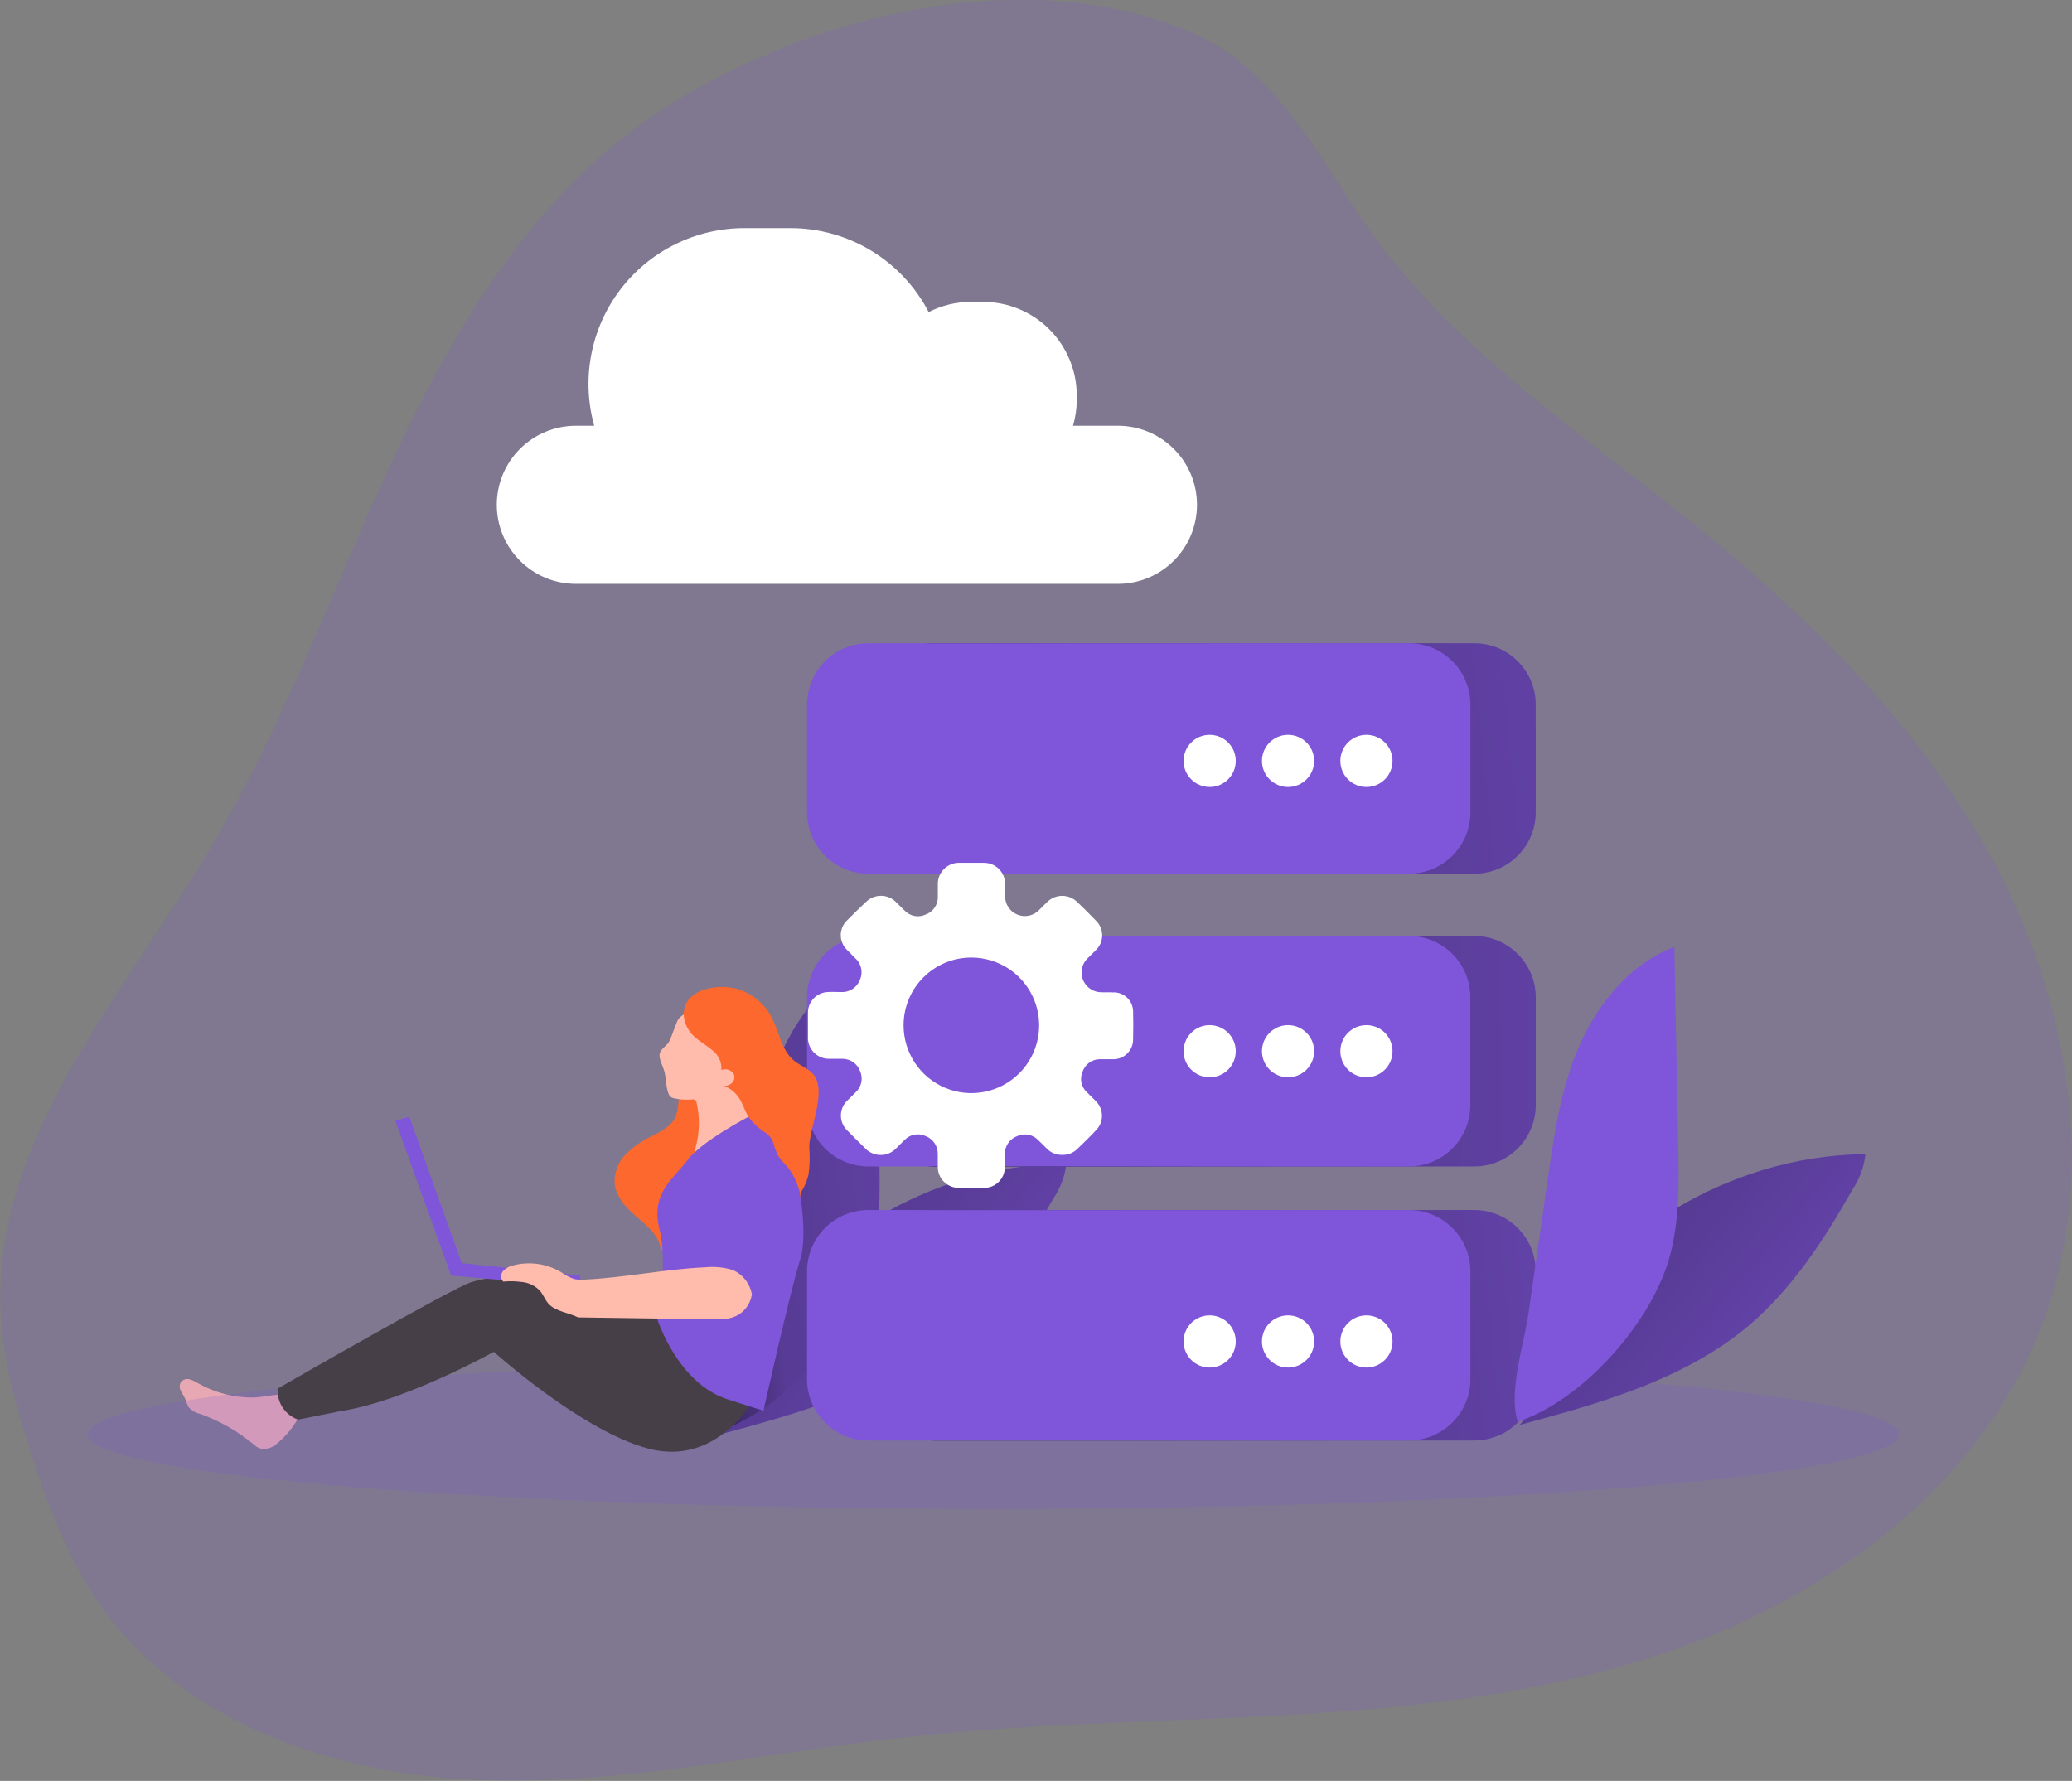 <svg width="356" height="306" viewBox="0 0 356 306" fill="none" xmlns="http://www.w3.org/2000/svg">
<rect x="0" y="0" width="356" height="306" fill="#808080" stroke="none"/>
<path d="M34.017 237.67C33.564 237.369 33.068 237.14 32.545 236.991C32.28 236.925 32.001 236.934 31.741 237.018C31.481 237.102 31.25 237.257 31.074 237.466C30.946 237.701 30.879 237.964 30.879 238.23C30.879 238.497 30.946 238.76 31.074 238.994C31.3 239.481 31.628 239.911 31.843 240.398C31.982 240.87 32.164 241.329 32.387 241.768C32.905 242.358 33.6 242.766 34.367 242.933C37.736 244.134 40.867 245.919 43.615 248.208C43.868 248.447 44.154 248.649 44.464 248.808C44.967 248.962 45.501 248.986 46.016 248.877C46.53 248.768 47.009 248.53 47.407 248.185C49.184 246.774 50.62 244.978 51.606 242.933C51.74 242.722 51.821 242.481 51.843 242.232C51.829 242.005 51.755 241.786 51.628 241.598C49.727 238.361 46.365 240.126 43.411 240.126C40.119 240.143 36.88 239.296 34.017 237.67Z" fill="#FFBBAB"/>
<path opacity="0.18" d="M102.254 27.73C68.785 58.291 59.47 106.565 36.334 145.444C21.111 171.058 -1.255 195.733 0.115 225.501C0.5 233.832 2.797 241.947 5.378 249.882C8.309 258.88 11.694 267.856 17.104 275.62C31.184 295.835 57.07 304.777 81.688 305.818C106.306 306.86 130.642 301.291 155.124 298.541C171.287 296.73 187.552 296.152 203.794 295.485C232.193 294.353 261.032 292.779 287.858 283.374C314.683 273.968 339.629 255.484 350.269 229.135C360.682 203.339 355.928 173.22 342.878 148.67C329.827 124.12 309.216 104.403 287.416 87.153C270.076 73.435 251.751 60.724 237.988 43.158C228.265 30.707 221.01 13.208 205.956 6.157C173.89 -8.772 126.906 5.24 102.254 27.73Z" fill="#7F56D9"/>
<path opacity="0.18" d="M170.678 259.266C256.631 259.266 326.31 253.53 326.31 246.453C326.31 239.377 256.631 233.641 170.678 233.641C84.725 233.641 15.047 239.377 15.047 246.453C15.047 253.53 84.725 259.266 170.678 259.266Z" fill="#7F56D9"/>
<path d="M183.228 199.922C182.974 202.09 182.197 204.165 180.964 205.966C176.119 214.534 170.686 222.944 163.171 229.328C152.124 238.677 137.659 242.695 123.691 246.476C124.948 245.864 126.442 239.424 126.996 238.009C128.128 235.236 129.09 232.44 130.132 229.656C131.773 225.253 135.225 221.733 138.575 218.473C146.169 211.138 155.393 205.707 165.491 202.627C171.245 200.888 177.217 199.977 183.228 199.922V199.922Z" fill="#7F56D9"/>
<path d="M183.228 199.922C182.974 202.09 182.197 204.165 180.964 205.966C176.119 214.534 170.686 222.944 163.171 229.328C152.124 238.677 137.659 242.695 123.691 246.476C124.948 245.864 126.442 239.424 126.996 238.009C128.128 235.236 129.09 232.44 130.132 229.656C131.773 225.253 135.225 221.733 138.575 218.473C146.169 211.138 155.393 205.707 165.491 202.627C171.245 200.888 177.217 199.977 183.228 199.922V199.922Z" fill="url(#paint0_linear_39_102108)"/>
<path d="M128.596 204.687C129.728 196.764 130.86 188.637 134.108 181.257C137.356 173.878 142.88 167.098 150.407 164.336C150.633 175.753 150.856 187.166 151.075 198.575C151.199 205.174 151.312 211.897 149.422 218.213C146.106 229.282 134.583 242.276 123.491 245.932C121.85 240.612 124.623 232.554 125.393 227.03L128.596 204.687Z" fill="#7F56D9"/>
<path d="M128.596 204.687C129.728 196.764 130.86 188.637 134.108 181.257C137.356 173.878 142.88 167.098 150.407 164.336C150.633 175.753 150.856 187.166 151.075 198.575C151.199 205.174 151.312 211.897 149.422 218.213C146.106 229.282 134.583 242.276 123.491 245.932C121.85 240.612 124.623 232.554 125.393 227.03L128.596 204.687Z" fill="url(#paint1_linear_39_102108)"/>
<path d="M160.433 247.506H253.314C259.14 247.506 263.863 242.783 263.863 236.957V218.462C263.863 212.636 259.14 207.913 253.314 207.913H160.433C154.607 207.913 149.884 212.636 149.884 218.462V236.957C149.884 242.783 154.607 247.506 160.433 247.506Z" fill="#7F56D9"/>
<path d="M160.433 200.42H253.314C259.14 200.42 263.863 195.697 263.863 189.871V171.376C263.863 165.55 259.14 160.827 253.314 160.827H160.433C154.607 160.827 149.884 165.55 149.884 171.376V189.871C149.884 195.697 154.607 200.42 160.433 200.42Z" fill="#7F56D9"/>
<path d="M160.433 247.506H253.314C259.14 247.506 263.863 242.783 263.863 236.957V218.462C263.863 212.636 259.14 207.913 253.314 207.913H160.433C154.607 207.913 149.884 212.636 149.884 218.462V236.957C149.884 242.783 154.607 247.506 160.433 247.506Z" fill="url(#paint2_linear_39_102108)"/>
<path d="M160.433 200.42H253.314C259.14 200.42 263.863 195.697 263.863 189.871V171.376C263.863 165.55 259.14 160.827 253.314 160.827H160.433C154.607 160.827 149.884 165.55 149.884 171.376V189.871C149.884 195.697 154.607 200.42 160.433 200.42Z" fill="url(#paint3_linear_39_102108)"/>
<path d="M149.207 247.506H242.088C247.914 247.506 252.637 242.783 252.637 236.957V218.462C252.637 212.636 247.914 207.913 242.088 207.913H149.207C143.381 207.913 138.658 212.636 138.658 218.462V236.957C138.658 242.783 143.381 247.506 149.207 247.506Z" fill="#7F56D9"/>
<path d="M138.656 171.365V189.871C138.655 191.257 138.927 192.63 139.456 193.91C139.986 195.191 140.763 196.354 141.743 197.334C142.723 198.314 143.886 199.091 145.167 199.62C146.447 200.15 147.82 200.422 149.205 200.42H242.086C243.471 200.42 244.842 200.147 246.121 199.617C247.401 199.087 248.563 198.31 249.541 197.33C250.52 196.35 251.296 195.187 251.825 193.907C252.354 192.628 252.625 191.256 252.624 189.871V171.365C252.625 169.981 252.354 168.609 251.825 167.329C251.296 166.05 250.52 164.887 249.541 163.907C248.563 162.927 247.401 162.15 246.121 161.62C244.842 161.089 243.471 160.816 242.086 160.816H149.205C146.407 160.816 143.724 161.928 141.746 163.906C139.768 165.884 138.656 168.568 138.656 171.365V171.365Z" fill="#7F56D9"/>
<path d="M160.433 150.119H253.314C259.14 150.119 263.863 145.396 263.863 139.57V121.075C263.863 115.249 259.14 110.526 253.314 110.526L160.433 110.526C154.607 110.526 149.884 115.249 149.884 121.075V139.57C149.884 145.396 154.607 150.119 160.433 150.119Z" fill="#7F56D9"/>
<path d="M160.433 150.119H253.314C259.14 150.119 263.863 145.396 263.863 139.57V121.075C263.863 115.249 259.14 110.526 253.314 110.526L160.433 110.526C154.607 110.526 149.884 115.249 149.884 121.075V139.57C149.884 145.396 154.607 150.119 160.433 150.119Z" fill="url(#paint4_linear_39_102108)"/>
<path d="M149.207 150.119H242.088C247.914 150.119 252.637 145.396 252.637 139.57V121.075C252.637 115.249 247.914 110.526 242.088 110.526L149.207 110.526C143.381 110.526 138.658 115.249 138.658 121.075V139.57C138.658 145.396 143.381 150.119 149.207 150.119Z" fill="#7F56D9"/>
<path d="M234.775 135.224C237.251 135.224 239.257 133.217 239.257 130.742C239.257 128.267 237.251 126.26 234.775 126.26C232.3 126.26 230.293 128.267 230.293 130.742C230.293 133.217 232.3 135.224 234.775 135.224Z" fill="white"/>
<path d="M221.306 135.224C223.782 135.224 225.789 133.217 225.789 130.742C225.789 128.267 223.782 126.26 221.306 126.26C218.831 126.26 216.824 128.267 216.824 130.742C216.824 133.217 218.831 135.224 221.306 135.224Z" fill="white"/>
<path d="M207.838 135.224C210.313 135.224 212.32 133.217 212.32 130.742C212.32 128.267 210.313 126.26 207.838 126.26C205.362 126.26 203.355 128.267 203.355 130.742C203.355 133.217 205.362 135.224 207.838 135.224Z" fill="white"/>
<path d="M234.775 185.105C237.251 185.105 239.257 183.098 239.257 180.623C239.257 178.147 237.251 176.141 234.775 176.141C232.3 176.141 230.293 178.147 230.293 180.623C230.293 183.098 232.3 185.105 234.775 185.105Z" fill="white"/>
<path d="M221.306 185.105C223.782 185.105 225.789 183.098 225.789 180.623C225.789 178.147 223.782 176.141 221.306 176.141C218.831 176.141 216.824 178.147 216.824 180.623C216.824 183.098 218.831 185.105 221.306 185.105Z" fill="white"/>
<path d="M207.838 185.105C210.313 185.105 212.32 183.098 212.32 180.623C212.32 178.147 210.313 176.141 207.838 176.141C205.362 176.141 203.355 178.147 203.355 180.623C203.355 183.098 205.362 185.105 207.838 185.105Z" fill="white"/>
<path d="M234.775 234.976C237.251 234.976 239.257 232.969 239.257 230.494C239.257 228.018 237.251 226.012 234.775 226.012C232.3 226.012 230.293 228.018 230.293 230.494C230.293 232.969 232.3 234.976 234.775 234.976Z" fill="white"/>
<path d="M221.306 234.976C223.782 234.976 225.789 232.969 225.789 230.494C225.789 228.018 223.782 226.012 221.306 226.012C218.831 226.012 216.824 228.018 216.824 230.494C216.824 232.969 218.831 234.976 221.306 234.976Z" fill="white"/>
<path d="M207.838 234.976C210.313 234.976 212.32 232.969 212.32 230.494C212.32 228.018 210.313 226.012 207.838 226.012C205.362 226.012 203.355 228.018 203.355 230.494C203.355 232.969 205.362 234.976 207.838 234.976Z" fill="white"/>
<path d="M320.503 198.303C320.275 200.466 319.521 202.541 318.308 204.347C313.463 212.915 308.019 221.325 300.515 227.72C289.468 237.058 275.002 241.087 261.035 244.856C262.28 244.256 263.786 237.816 264.34 236.401C265.472 233.628 266.434 230.833 267.464 228.048C269.105 223.645 272.558 220.125 275.919 216.865C283.514 209.539 292.738 204.12 302.835 201.053C308.564 199.303 314.513 198.377 320.503 198.303Z" fill="#7F56D9"/>
<path d="M320.503 198.303C320.275 200.466 319.521 202.541 318.308 204.347C313.463 212.915 308.019 221.325 300.515 227.72C289.468 237.058 275.002 241.087 261.035 244.856C262.28 244.256 263.786 237.816 264.34 236.401C265.472 233.628 266.434 230.833 267.464 228.048C269.105 223.645 272.558 220.125 275.919 216.865C283.514 209.539 292.738 204.12 302.835 201.053C308.564 199.303 314.513 198.377 320.503 198.303Z" fill="url(#paint5_linear_39_102108)"/>
<path d="M265.854 203.103C266.986 195.18 268.118 187.053 271.366 179.673C274.615 172.294 280.127 165.559 287.676 162.695C287.903 174.105 288.125 185.518 288.344 196.934C288.469 203.533 288.582 210.245 286.692 216.572C283.364 227.642 271.853 240.636 260.761 244.292C259.119 238.972 261.892 230.913 262.662 225.389L265.854 203.103Z" fill="#7F56D9"/>
<path d="M182.492 198.439C182.017 198.449 181.545 198.365 181.104 198.19C180.663 198.015 180.261 197.753 179.922 197.42C179.413 196.933 178.938 196.413 178.417 195.937C177.959 195.443 177.356 195.107 176.694 194.979C176.033 194.851 175.348 194.937 174.738 195.224C174.108 195.462 173.567 195.891 173.191 196.451C172.816 197.011 172.625 197.674 172.645 198.348C172.645 199.107 172.645 199.854 172.645 200.612C172.637 201.081 172.537 201.543 172.35 201.973C172.163 202.403 171.893 202.792 171.556 203.117C171.218 203.442 170.819 203.697 170.383 203.867C169.946 204.038 169.48 204.12 169.011 204.11H164.789C164.309 204.117 163.831 204.029 163.385 203.849C162.939 203.67 162.533 203.403 162.191 203.064C161.85 202.726 161.579 202.323 161.396 201.878C161.212 201.434 161.119 200.957 161.122 200.476C161.122 199.729 161.122 198.971 161.122 198.213C161.121 197.551 160.917 196.906 160.536 196.365C160.155 195.824 159.617 195.414 158.994 195.19C158.403 194.92 157.742 194.84 157.103 194.962C156.464 195.083 155.879 195.401 155.429 195.87C154.919 196.345 154.444 196.866 153.935 197.352C153.593 197.701 153.186 197.978 152.736 198.167C152.286 198.356 151.803 198.454 151.314 198.454C150.826 198.454 150.343 198.356 149.893 198.167C149.443 197.978 149.036 197.701 148.694 197.352C147.664 196.334 146.623 195.315 145.604 194.274C145.248 193.941 144.964 193.539 144.77 193.092C144.576 192.645 144.476 192.163 144.476 191.676C144.476 191.189 144.576 190.707 144.77 190.26C144.964 189.813 145.248 189.411 145.604 189.078C146.08 188.592 146.589 188.128 147.053 187.641C147.527 187.194 147.852 186.612 147.984 185.974C148.116 185.336 148.047 184.673 147.789 184.075C147.57 183.451 147.163 182.909 146.624 182.524C146.085 182.139 145.44 181.93 144.778 181.925C144.031 181.925 143.273 181.925 142.514 181.925C142.013 181.939 141.515 181.848 141.051 181.658C140.588 181.468 140.169 181.183 139.821 180.822C139.474 180.461 139.206 180.031 139.034 179.56C138.863 179.089 138.791 178.588 138.824 178.088C138.824 176.764 138.824 175.428 138.824 174.092C138.796 173.171 139.13 172.275 139.754 171.596C140.378 170.917 141.243 170.509 142.163 170.459C142.933 170.391 143.714 170.459 144.495 170.459C145.192 170.5 145.883 170.318 146.469 169.94C147.055 169.561 147.506 169.006 147.755 168.354C148.036 167.713 148.102 166.998 147.943 166.317C147.784 165.635 147.408 165.023 146.872 164.573C146.419 164.109 145.944 163.657 145.491 163.181C145.162 162.854 144.901 162.465 144.723 162.037C144.545 161.609 144.453 161.149 144.453 160.685C144.453 160.222 144.545 159.762 144.723 159.334C144.901 158.906 145.162 158.517 145.491 158.19C146.623 157.058 147.755 155.926 148.887 154.885C149.572 154.252 150.474 153.907 151.407 153.919C152.34 153.932 153.233 154.302 153.901 154.953C154.433 155.462 154.919 155.994 155.463 156.492C155.916 156.957 156.502 157.27 157.141 157.388C157.78 157.505 158.439 157.422 159.028 157.148C159.652 156.926 160.191 156.514 160.568 155.97C160.946 155.426 161.143 154.777 161.133 154.115C161.133 153.413 161.133 152.711 161.133 152.01C161.115 151.505 161.203 151.001 161.39 150.532C161.578 150.062 161.861 149.637 162.222 149.284C162.583 148.93 163.014 148.655 163.488 148.478C163.961 148.3 164.466 148.223 164.97 148.252C166.283 148.252 167.596 148.252 168.909 148.252C169.402 148.23 169.894 148.31 170.355 148.485C170.816 148.66 171.236 148.927 171.59 149.271C171.944 149.614 172.224 150.026 172.413 150.481C172.602 150.937 172.696 151.426 172.69 151.919C172.69 152.598 172.69 153.277 172.69 153.957C172.679 154.637 172.872 155.304 173.246 155.873C173.619 156.442 174.154 156.886 174.782 157.147C175.41 157.408 176.102 157.474 176.768 157.337C177.435 157.2 178.045 156.866 178.519 156.379C178.983 155.926 179.436 155.451 179.911 154.998C180.251 154.658 180.654 154.388 181.098 154.204C181.541 154.021 182.017 153.926 182.497 153.926C182.978 153.926 183.453 154.021 183.897 154.204C184.341 154.388 184.744 154.658 185.084 154.998C186.216 156.039 187.234 157.103 188.287 158.178C188.63 158.507 188.902 158.901 189.089 159.338C189.275 159.775 189.371 160.245 189.371 160.719C189.371 161.194 189.275 161.664 189.089 162.101C188.902 162.537 188.63 162.932 188.287 163.26C187.778 163.781 187.234 164.279 186.725 164.8C186.306 165.256 186.02 165.817 185.897 166.424C185.775 167.03 185.82 167.659 186.029 168.241C186.237 168.824 186.601 169.339 187.081 169.729C187.561 170.12 188.138 170.373 188.751 170.459C189.543 170.55 190.347 170.459 191.151 170.516C191.611 170.486 192.072 170.552 192.505 170.71C192.938 170.868 193.333 171.115 193.665 171.435C193.998 171.754 194.26 172.139 194.435 172.566C194.61 172.992 194.694 173.451 194.682 173.911C194.727 175.421 194.727 176.949 194.682 178.495C194.698 178.972 194.613 179.446 194.433 179.887C194.253 180.328 193.983 180.727 193.639 181.057C193.295 181.386 192.886 181.64 192.438 181.802C191.99 181.963 191.512 182.028 191.037 181.993C190.336 181.993 189.634 181.993 188.932 181.993C188.281 182.006 187.651 182.219 187.126 182.604C186.601 182.989 186.208 183.527 186.001 184.143C185.744 184.726 185.674 185.374 185.8 185.998C185.925 186.622 186.241 187.192 186.702 187.63C187.212 188.15 187.755 188.648 188.253 189.169C188.595 189.499 188.866 189.895 189.052 190.332C189.237 190.77 189.333 191.24 189.333 191.716C189.333 192.191 189.237 192.661 189.052 193.099C188.866 193.536 188.595 193.932 188.253 194.262C187.212 195.394 186.136 196.402 185.061 197.454C184.72 197.781 184.317 198.037 183.876 198.206C183.435 198.375 182.964 198.454 182.492 198.439V198.439ZM155.248 176.152C155.243 178.455 155.922 180.708 157.197 182.626C158.473 184.543 160.288 186.04 162.414 186.926C164.54 187.812 166.881 188.047 169.14 187.603C171.4 187.159 173.478 186.055 175.11 184.431C176.743 182.806 177.857 180.734 178.312 178.476C178.767 176.219 178.542 173.877 177.667 171.747C176.791 169.617 175.304 167.794 173.392 166.509C171.481 165.224 169.232 164.535 166.929 164.528C165.398 164.522 163.881 164.818 162.465 165.4C161.048 165.981 159.761 166.836 158.676 167.916C157.591 168.996 156.729 170.279 156.141 171.693C155.553 173.106 155.249 174.622 155.248 176.152V176.152Z" fill="white"/>
<path d="M112.226 195.1C110.527 195.866 108.972 196.919 107.63 198.213C106.96 198.86 106.432 199.64 106.081 200.504C105.73 201.368 105.564 202.295 105.593 203.227C105.763 205.49 107.381 207.324 109.079 208.807C111.037 210.516 113.392 212.304 113.55 214.885C114.942 213.855 116.199 212.621 117.636 211.67C120.149 209.961 123.103 209.045 125.865 207.777C128.627 206.509 131.354 204.721 132.656 201.982C133.379 200.248 133.793 198.402 133.878 196.526C134.157 194.531 134.211 192.511 134.037 190.505C133.845 188.485 132.961 186.594 131.535 185.151C130.475 184.269 129.274 183.572 127.981 183.091C126.758 182.482 125.436 182.099 124.076 181.959C122.549 182.022 121.073 182.521 119.821 183.398C118.569 184.274 117.595 185.492 117.014 186.905C116.448 188.422 116.708 190.131 116.153 191.636C115.497 193.459 113.799 194.262 112.226 195.1Z" fill="#FC682D"/>
<path d="M129.183 240.929C129.183 240.929 122.98 251.92 111.492 248.932C100.003 245.944 84.847 232.271 84.847 232.271C84.847 232.271 69.533 240.816 58.543 242.457L51.209 243.929C50.125 243.542 49.197 242.812 48.565 241.85C47.934 240.888 47.634 239.746 47.711 238.598C47.711 238.598 78.022 221.122 81.022 220.295C84.604 219.206 88.43 219.206 92.012 220.295C96.675 221.631 114.65 226.713 114.65 226.713L129.183 240.929Z" fill="#473F47"/>
<path d="M67.926 192.597L77.513 219.185L99.697 221.12V219.185L79.335 217.034L70.325 191.873L67.926 192.597Z" fill="#7F56D9"/>
<path d="M114.933 179.016C114.514 179.718 113.654 180.148 113.382 180.895C113.11 181.642 113.699 182.774 114.027 183.702C114.491 184.992 114.344 186.441 114.797 187.743C114.875 188.026 115.032 188.281 115.25 188.479C115.456 188.618 115.693 188.707 115.94 188.739C116.903 188.946 117.891 189.007 118.872 188.92C119.064 188.876 119.265 188.904 119.438 188.999C119.51 189.06 119.569 189.134 119.611 189.217C119.654 189.301 119.68 189.392 119.687 189.486C120.249 191.945 120.21 194.504 119.573 196.945C119.37 197.749 119.132 198.722 119.732 199.299C119.941 199.493 120.2 199.626 120.479 199.684C122.335 200.137 124.124 198.756 125.38 197.318C126.5 196.028 127.465 194.611 128.255 193.097C128.494 192.674 128.662 192.215 128.753 191.738C128.779 191.116 128.69 190.495 128.493 189.905C127.964 187.879 127.642 185.804 127.53 183.713C127.395 181.031 127.587 178.235 126.557 175.79C126.256 174.94 125.688 174.209 124.938 173.708C124.036 173.281 123.031 173.12 122.041 173.244C120.094 173.312 117.955 173.583 116.631 175.009C116.246 175.394 115.442 178.145 114.933 179.016Z" fill="#FFBBAB"/>
<path d="M128.582 191.907C128.582 191.907 120.568 196.061 118.146 199.31C115.724 202.558 111.762 204.969 113.29 211.126C114.818 217.284 112.951 226.701 112.951 226.701C112.951 226.701 116.426 237.657 124.982 240.43C133.539 243.203 131.196 242.321 131.196 242.321C131.196 242.321 135.724 221.947 137.524 216.288C139.323 210.628 136.403 191.002 128.582 191.907Z" fill="#7F56D9"/>
<path d="M117.501 174.703C117.673 176.009 118.303 177.212 119.278 178.098C120.229 178.993 121.406 179.592 122.379 180.453C122.907 180.839 123.327 181.354 123.6 181.948C123.874 182.542 123.991 183.196 123.941 183.848C124.319 183.694 124.74 183.678 125.128 183.802C125.517 183.926 125.85 184.183 126.069 184.527C126.171 184.77 126.203 185.035 126.163 185.295C126.123 185.555 126.012 185.798 125.843 185.999C125.667 186.193 125.449 186.346 125.206 186.446C124.964 186.546 124.702 186.59 124.439 186.576C125.455 186.989 126.326 187.694 126.941 188.602C127.631 189.609 127.959 190.866 128.582 191.885C129.365 192.956 130.34 193.873 131.457 194.59C131.968 194.925 132.394 195.374 132.702 195.903C132.928 196.711 133.204 197.505 133.528 198.28C134.139 199.411 135.113 200.17 135.792 201.177C136.892 202.788 137.522 204.673 137.614 206.621C137.558 206.046 137.558 205.466 137.614 204.89C137.807 204.539 138.01 204.199 138.192 203.837C138.503 203.206 138.742 202.541 138.905 201.856C139.137 200.294 139.182 198.709 139.04 197.136C139.04 193.741 142.221 187.391 139.663 184.505C138.78 183.509 137.399 183.056 136.426 182.241C134.162 180.373 133.845 177.08 132.43 174.51C131.798 173.387 130.949 172.399 129.933 171.604C128.917 170.81 127.754 170.224 126.511 169.881C123.16 168.964 117.082 170.006 117.501 174.703Z" fill="#FC682D"/>
<path d="M125.503 202.469C125.503 202.469 120.432 216.164 119.436 217.183C118.44 218.202 129.193 224.234 129.193 224.234C129.193 224.234 136.199 210.924 135.871 205.151C135.543 199.379 129.442 197.036 125.503 202.469Z" fill="#7F56D9"/>
<path d="M129.182 222.367C129.182 222.367 128.808 226.781 123.398 226.702C117.988 226.622 99.335 226.362 99.335 226.362C97.693 225.525 95.452 225.377 94.23 223.997C93.653 223.34 93.347 222.48 92.781 221.801C92.009 220.973 90.972 220.44 89.85 220.295C88.725 220.133 87.585 220.103 86.454 220.205C86.232 219.951 86.109 219.625 86.109 219.288C86.109 218.951 86.232 218.625 86.454 218.371C86.927 217.888 87.534 217.557 88.197 217.42C90.96 216.703 93.894 217.11 96.358 218.552C97.055 219.054 97.817 219.462 98.621 219.763C99.225 219.882 99.842 219.916 100.455 219.865C107.393 219.537 114.241 218.054 121.18 217.749C122.8 217.583 124.438 217.752 125.99 218.247C126.813 218.627 127.533 219.2 128.088 219.917C128.644 220.634 129.019 221.474 129.182 222.367Z" fill="#FFBBAB"/>
<path d="M205.662 86.736C205.662 90.338 204.231 93.793 201.683 96.34C199.136 98.887 195.681 100.318 192.079 100.318H98.938C95.336 100.318 91.881 98.887 89.334 96.34C86.787 93.793 85.356 90.338 85.356 86.736C85.356 83.133 86.787 79.679 89.334 77.132C91.881 74.584 95.336 73.153 98.938 73.153H102.096C100.988 69.177 100.814 64.999 101.588 60.945C102.362 56.89 104.064 53.07 106.559 49.782C109.054 46.494 112.276 43.828 115.973 41.992C119.67 40.156 123.741 39.199 127.868 39.197H135.791C140.696 39.192 145.507 40.536 149.699 43.081C153.891 45.626 157.303 49.275 159.561 53.629C161.818 52.467 164.322 51.866 166.861 51.874H168.91C173.179 51.874 177.272 53.57 180.291 56.588C183.309 59.607 185.005 63.701 185.005 67.969V68.626C185.009 70.158 184.792 71.683 184.36 73.153H192.068C193.852 73.152 195.62 73.502 197.269 74.184C198.918 74.866 200.417 75.866 201.679 77.127C202.942 78.389 203.943 79.887 204.627 81.535C205.31 83.184 205.662 84.951 205.662 86.736V86.736Z" fill="white"/>
<defs>
<linearGradient id="paint0_linear_39_102108" x1="123.816" y1="197.873" x2="210.494" y2="271.716" gradientUnits="userSpaceOnUse">
<stop offset="0.01"/>
<stop offset="0.13" stop-opacity="0.69"/>
<stop offset="0.25" stop-opacity="0.32"/>
<stop offset="1" stop-opacity="0"/>
</linearGradient>
<linearGradient id="paint1_linear_39_102108" x1="94.708" y1="210.493" x2="238.873" y2="192.202" gradientUnits="userSpaceOnUse">
<stop offset="0.01"/>
<stop offset="0.13" stop-opacity="0.69"/>
<stop offset="0.25" stop-opacity="0.32"/>
<stop offset="1" stop-opacity="0"/>
</linearGradient>
<linearGradient id="paint2_linear_39_102108" x1="191.13" y1="229.158" x2="349.874" y2="214.523" gradientUnits="userSpaceOnUse">
<stop offset="0.01"/>
<stop offset="0.13" stop-opacity="0.69"/>
<stop offset="0.25" stop-opacity="0.32"/>
<stop offset="1" stop-opacity="0"/>
</linearGradient>
<linearGradient id="paint3_linear_39_102108" x1="159.381" y1="181.02" x2="412.658" y2="178.881" gradientUnits="userSpaceOnUse">
<stop offset="0.01"/>
<stop offset="0.13" stop-opacity="0.69"/>
<stop offset="0.25" stop-opacity="0.32"/>
<stop offset="1" stop-opacity="0"/>
</linearGradient>
<linearGradient id="paint4_linear_39_102108" x1="155.317" y1="135.733" x2="410.021" y2="108.976" gradientUnits="userSpaceOnUse">
<stop offset="0.01"/>
<stop offset="0.13" stop-opacity="0.69"/>
<stop offset="0.25" stop-opacity="0.32"/>
<stop offset="1" stop-opacity="0"/>
</linearGradient>
<linearGradient id="paint5_linear_39_102108" x1="261.069" y1="196.288" x2="347.759" y2="270.131" gradientUnits="userSpaceOnUse">
<stop offset="0.01"/>
<stop offset="0.13" stop-opacity="0.69"/>
<stop offset="0.25" stop-opacity="0.32"/>
<stop offset="1" stop-opacity="0"/>
</linearGradient>
</defs>
</svg>
